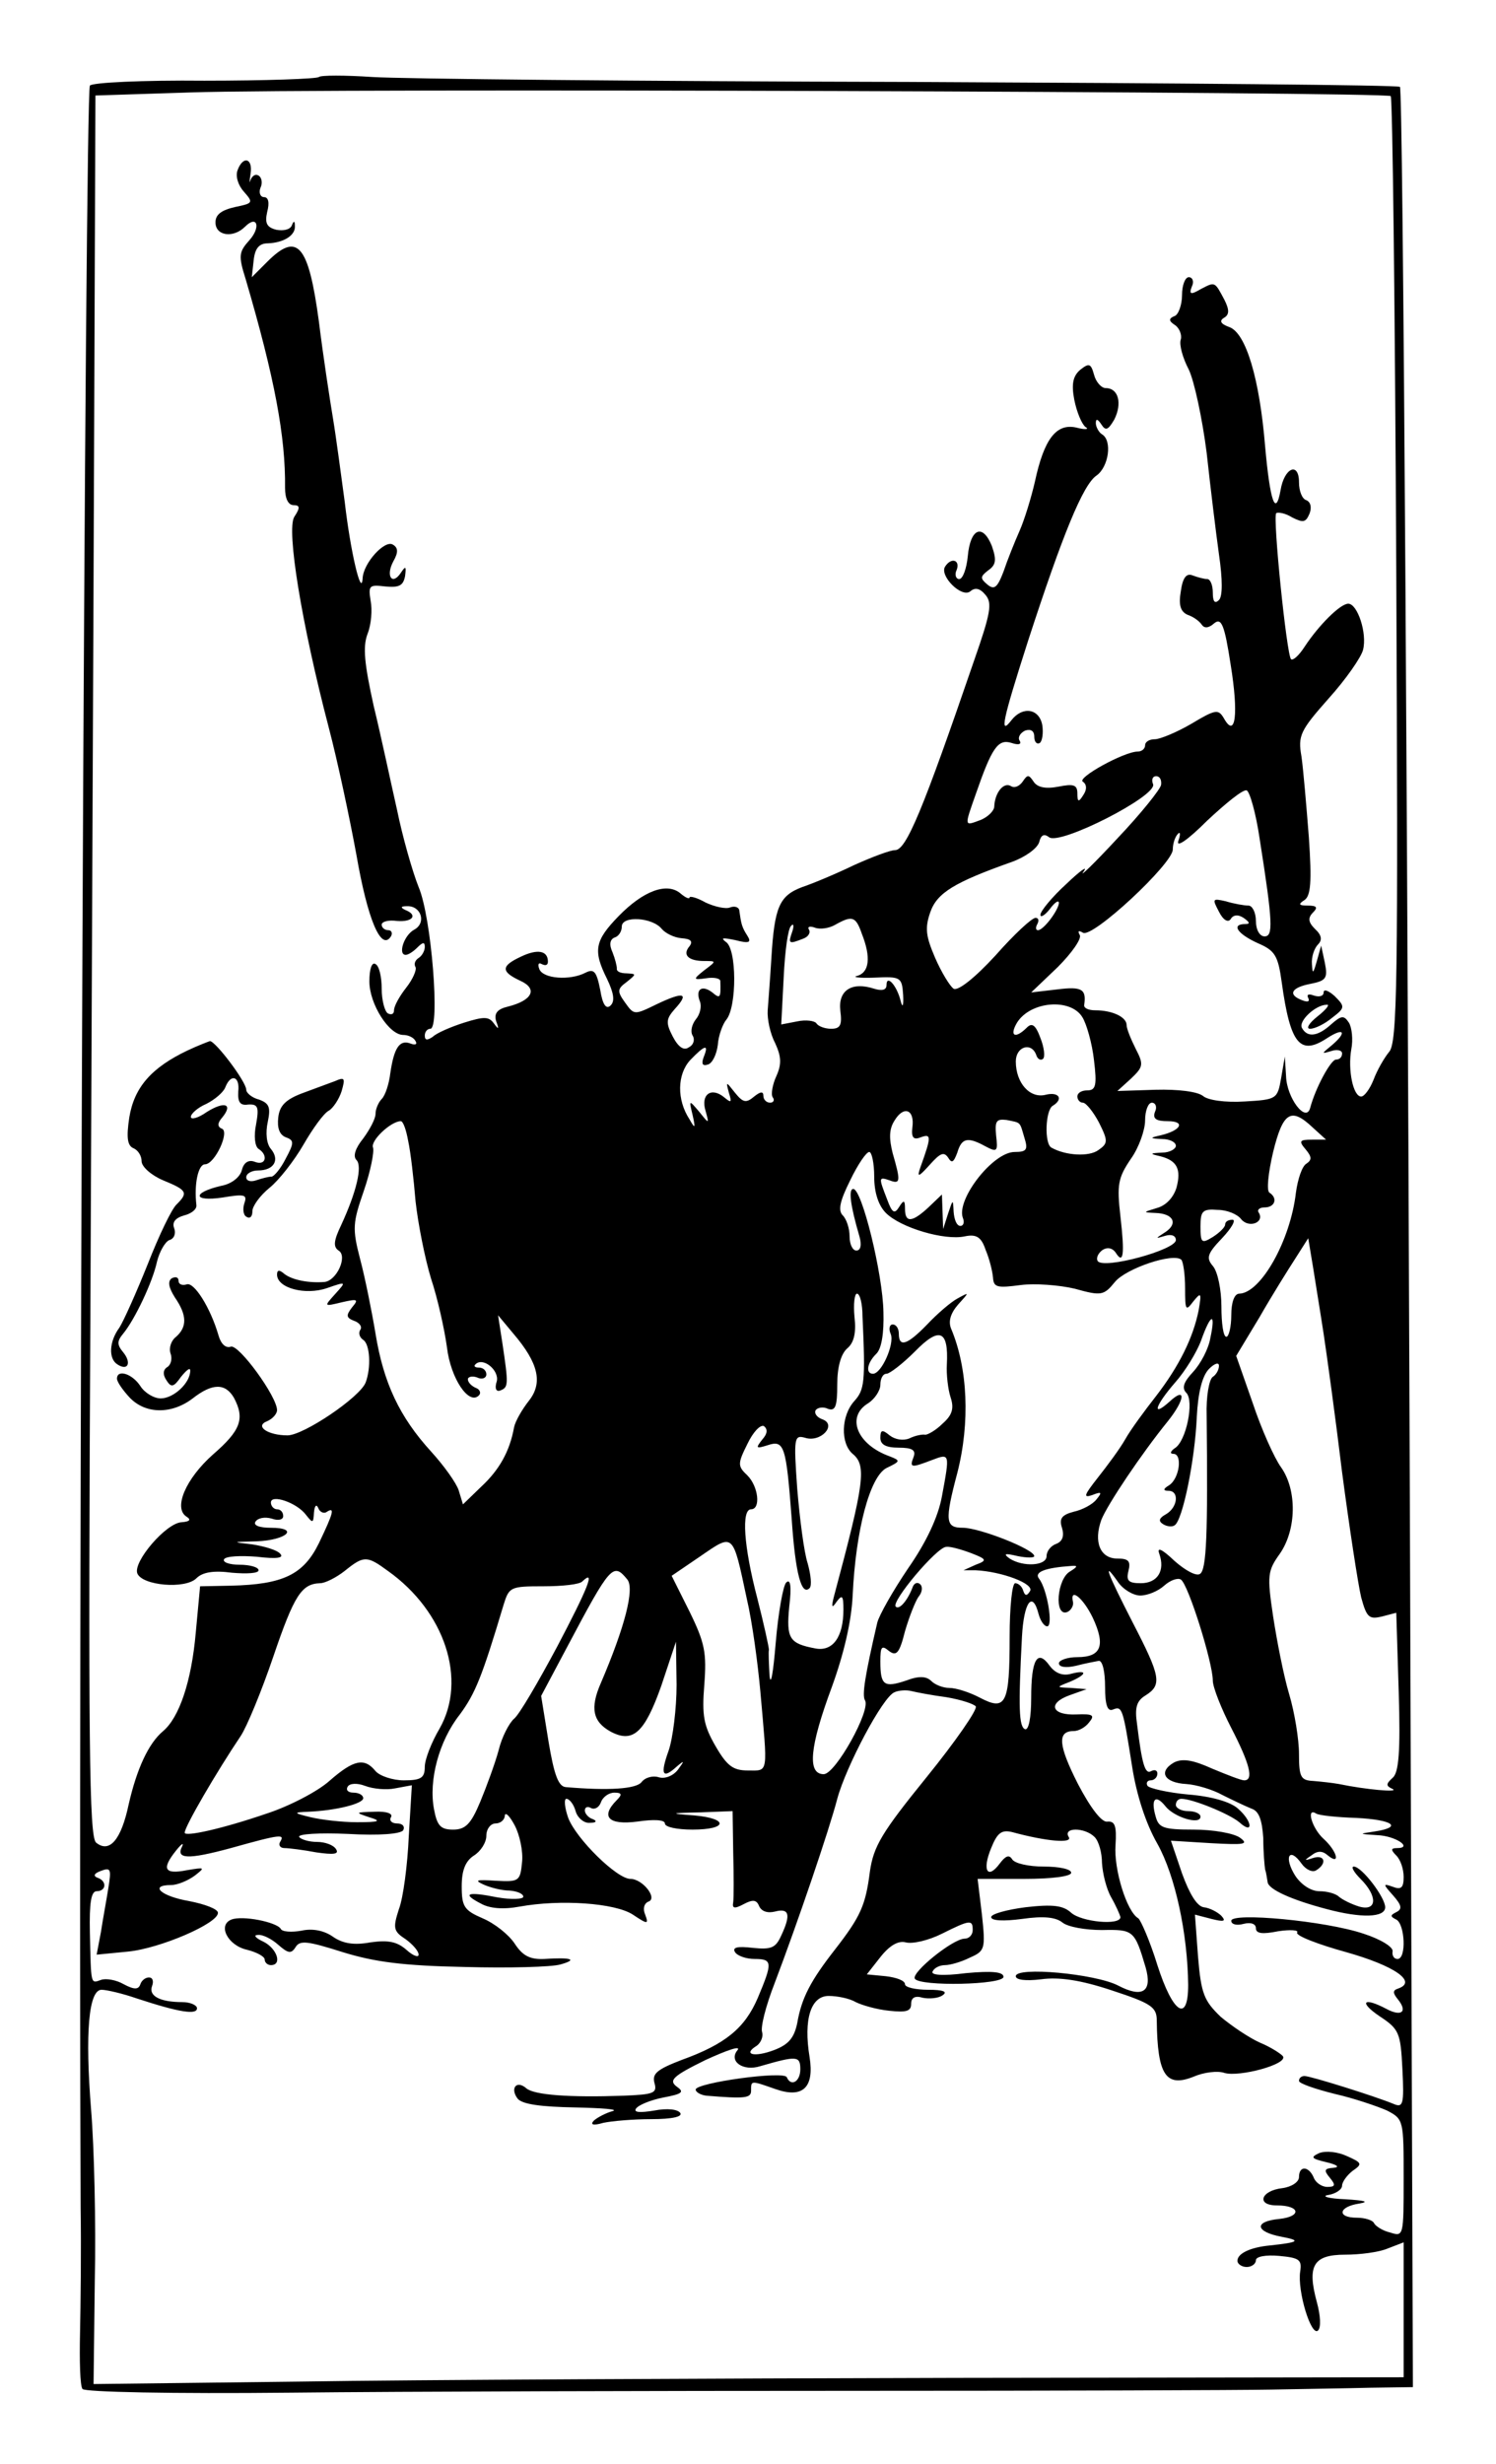 <?xml version="1.0" standalone="no"?>
<!DOCTYPE svg PUBLIC "-//W3C//DTD SVG 20010904//EN"
 "http://www.w3.org/TR/2001/REC-SVG-20010904/DTD/svg10.dtd">
<svg version="1.0" xmlns="http://www.w3.org/2000/svg"
 width="243pt" height="400pt" viewBox="0 0 243 400"
 preserveAspectRatio="xMidYMid meet">
<g transform="translate(0,400) scale(0.1,-0.1)"
fill="#000000" stroke="none">
<path d="M518 3875 c-3 -3 -87 -6 -186 -6 -100 1 -183 -3 -186 -8 -8 -12 -19
-2516 -15 -3446 1 -66 0 -157 -1 -202 -1 -45 0 -86 4 -91 3 -5 145 -8 338 -6
183 2 596 3 918 3 322 0 626 1 675 2 50 1 122 2 160 3 l70 1 -3 865 c-5 1636
-13 2864 -18 2869 -3 3 -361 6 -797 8 -436 1 -828 5 -872 8 -45 3 -84 3 -87 0z
m1741 -31 c3 -3 7 -350 9 -771 3 -669 2 -767 -12 -781 -8 -10 -19 -29 -25 -45
-6 -15 -15 -27 -20 -27 -13 0 -22 43 -16 77 3 15 1 35 -4 43 -8 12 -12 12 -29
-3 -21 -19 -38 -22 -47 -6 -7 11 22 38 40 38 6 1 -1 -8 -15 -19 -14 -11 -19
-20 -12 -20 8 0 24 8 36 18 21 16 21 18 4 35 -10 9 -18 12 -18 6 0 -6 -7 -8
-16 -5 -8 3 -12 2 -9 -4 3 -6 -1 -7 -9 -4 -25 9 -19 21 13 27 25 5 28 9 23 34
l-6 28 -7 -25 c-6 -21 -7 -22 -8 -5 -1 12 4 26 10 32 7 7 6 15 -5 25 -11 11
-12 18 -3 27 8 8 6 11 -9 11 -14 0 -16 2 -5 9 10 7 12 29 7 102 -4 51 -9 110
-12 131 -6 34 -2 42 44 94 28 31 53 67 56 79 7 27 -9 75 -24 75 -13 0 -48 -35
-71 -70 -9 -14 -19 -23 -22 -20 -7 7 -30 231 -24 237 3 2 15 0 26 -7 18 -9 22
-8 28 6 4 10 2 19 -5 22 -7 2 -12 15 -12 29 0 34 -24 24 -30 -13 -8 -44 -17
-18 -25 71 -9 110 -31 184 -58 194 -14 5 -17 10 -9 15 9 5 9 13 1 29 -16 30
-15 30 -38 18 -17 -10 -20 -9 -15 4 4 8 1 15 -5 15 -6 0 -11 -13 -11 -29 0
-16 -6 -32 -12 -34 -10 -4 -10 -8 1 -15 7 -5 11 -16 9 -23 -3 -8 3 -30 13 -49
9 -19 22 -80 29 -135 6 -55 15 -129 20 -165 6 -41 6 -68 0 -74 -7 -7 -10 -2
-10 12 0 12 -4 22 -9 22 -5 0 -16 3 -24 6 -10 4 -16 -4 -19 -26 -4 -23 0 -33
11 -38 9 -3 19 -10 23 -16 4 -6 11 -6 20 2 12 10 17 -2 27 -67 13 -80 8 -121
-11 -87 -9 15 -13 15 -53 -9 -24 -14 -51 -25 -59 -25 -9 0 -16 -4 -16 -10 0
-5 -5 -10 -12 -10 -22 0 -100 -43 -89 -49 6 -4 7 -12 1 -21 -8 -13 -10 -12
-10 2 0 14 -6 16 -31 11 -21 -4 -34 -1 -40 8 -8 12 -10 12 -18 0 -5 -7 -13
-11 -19 -7 -12 7 -26 -11 -27 -33 0 -7 -10 -17 -22 -22 -27 -10 -27 -12 -8 42
26 75 36 90 58 83 12 -4 17 -2 13 4 -3 5 1 12 9 16 9 3 15 0 15 -10 0 -8 4
-13 9 -10 4 3 6 16 4 29 -5 27 -32 31 -50 8 -20 -26 -15 -2 27 129 56 172 89
253 111 268 20 14 26 57 9 67 -5 3 -10 12 -10 18 0 8 3 7 9 -2 7 -11 11 -9 21
8 13 26 7 51 -14 51 -7 0 -16 10 -19 22 -5 18 -8 19 -22 8 -12 -10 -15 -23
-10 -49 4 -20 12 -39 18 -44 7 -4 0 -5 -15 -1 -32 7 -52 -18 -67 -88 -6 -26
-17 -62 -25 -80 -8 -18 -20 -48 -26 -66 -10 -26 -15 -30 -26 -21 -12 10 -12
13 1 23 13 9 14 17 6 40 -15 37 -35 28 -39 -17 -2 -20 -8 -37 -14 -37 -5 0 -8
7 -4 15 6 16 -9 21 -19 5 -9 -15 27 -51 41 -40 8 7 16 5 25 -6 11 -13 8 -30
-19 -107 -83 -242 -110 -307 -128 -307 -8 0 -37 -11 -66 -24 -29 -14 -67 -30
-85 -36 -37 -14 -45 -32 -50 -115 -2 -33 -5 -71 -6 -85 -1 -14 4 -38 12 -53
10 -22 11 -34 2 -54 -6 -13 -9 -29 -6 -34 4 -5 1 -9 -4 -9 -6 0 -11 5 -11 11
0 8 -5 7 -15 -1 -13 -11 -18 -10 -31 6 -15 19 -15 19 -10 0 5 -16 4 -17 -8 -7
-21 17 -38 4 -30 -22 6 -22 6 -22 -10 -2 -17 20 -17 20 -11 -5 5 -22 4 -23 -5
-7 -21 32 -20 73 1 96 24 25 31 27 22 5 -4 -11 -2 -15 7 -12 7 2 14 16 16 32
1 15 8 34 14 41 17 21 17 115 -1 126 -9 7 -5 7 15 3 23 -6 27 -4 20 7 -9 14
-10 19 -13 40 0 6 -7 9 -15 6 -7 -3 -25 1 -40 8 -14 8 -26 11 -26 8 0 -3 -7 0
-15 7 -22 18 -60 4 -100 -37 -39 -40 -42 -56 -19 -102 11 -23 13 -36 6 -43 -7
-7 -13 0 -17 25 -6 30 -10 35 -24 28 -25 -13 -69 -10 -75 6 -3 8 -1 11 4 8 6
-3 10 -2 10 4 0 18 -17 21 -44 8 -32 -15 -33 -24 -1 -39 29 -13 20 -32 -20
-42 -17 -4 -23 -11 -19 -24 5 -13 4 -14 -4 -3 -8 11 -16 11 -48 1 -22 -7 -45
-17 -51 -23 -9 -6 -13 -6 -13 2 0 6 4 11 9 11 16 0 2 181 -19 230 -10 25 -26
81 -35 125 -10 44 -26 120 -38 169 -15 68 -18 96 -10 117 6 15 8 39 5 54 -4
25 -2 26 24 23 22 -2 29 1 32 17 2 16 1 17 -7 5 -14 -21 -25 -5 -12 19 8 14 8
22 -1 27 -13 8 -48 -30 -49 -55 -2 -32 -20 45 -29 124 -6 44 -14 105 -19 135
-5 30 -16 101 -23 158 -17 126 -35 146 -84 97 l-25 -25 3 27 c2 20 9 28 23 28
26 1 45 13 44 28 0 9 -2 9 -5 1 -3 -7 -14 -9 -25 -7 -16 4 -19 11 -15 29 4 15
2 24 -5 24 -6 0 -9 7 -6 15 4 8 2 17 -3 20 -5 3 -10 0 -13 -7 -2 -7 -2 -3 0
10 4 25 -12 30 -21 6 -4 -10 1 -25 10 -35 16 -18 15 -19 -14 -25 -22 -5 -32
-12 -32 -25 0 -22 29 -26 48 -7 20 20 26 -1 7 -22 -17 -19 -18 -25 -6 -63 47
-160 65 -256 64 -339 0 -17 5 -28 14 -28 10 0 11 -4 1 -19 -13 -21 12 -174 56
-342 14 -53 34 -147 45 -207 18 -104 40 -157 56 -132 3 5 1 10 -4 10 -6 0 -11
4 -11 9 0 5 11 8 25 6 26 -2 34 10 13 18 -8 4 -7 6 3 6 23 1 32 -27 12 -38
-17 -9 -27 -41 -14 -41 4 0 12 5 19 12 9 9 12 9 12 1 0 -7 -5 -15 -10 -18 -6
-4 -8 -10 -5 -15 2 -4 -4 -19 -15 -33 -11 -14 -20 -30 -20 -37 0 -6 -4 -8 -10
-5 -5 3 -10 21 -10 40 0 19 -4 37 -10 40 -6 4 -10 -8 -10 -28 0 -37 32 -87 55
-87 8 0 17 -4 20 -10 3 -5 0 -7 -8 -4 -18 7 -27 -7 -33 -48 -2 -17 -8 -36 -14
-42 -5 -5 -10 -16 -10 -24 0 -8 -9 -25 -20 -40 -13 -16 -17 -29 -11 -35 10
-10 0 -52 -25 -106 -12 -25 -13 -35 -4 -41 15 -9 -3 -49 -23 -51 -25 -2 -52 3
-65 13 -8 7 -12 7 -12 -1 0 -22 46 -34 81 -22 32 11 32 11 13 -10 -18 -20 -18
-20 11 -13 26 6 28 5 17 -8 -10 -13 -10 -17 3 -22 9 -3 14 -10 10 -15 -3 -5
-1 -12 5 -16 11 -7 13 -45 4 -69 -9 -24 -101 -86 -127 -86 -32 0 -54 15 -33
23 9 4 16 12 16 18 0 22 -62 107 -75 103 -8 -3 -16 4 -20 18 -13 45 -40 88
-52 83 -7 -2 -13 0 -13 6 0 6 -5 7 -11 4 -7 -5 -5 -15 5 -31 20 -29 20 -48 2
-64 -8 -6 -12 -18 -9 -27 3 -8 1 -18 -5 -22 -7 -4 -8 -12 -2 -21 8 -13 12 -12
24 5 9 11 15 16 15 10 0 -20 -27 -45 -48 -45 -11 0 -26 9 -33 20 -13 20 -38
28 -38 12 0 -5 9 -18 20 -30 26 -28 69 -28 103 -2 32 25 53 25 67 1 18 -34 11
-53 -34 -92 -44 -39 -65 -87 -43 -101 8 -5 5 -8 -8 -9 -25 -1 -79 -64 -72 -83
8 -20 78 -26 96 -8 10 10 28 13 58 9 24 -2 43 -1 43 4 0 5 -14 9 -31 9 -16 0
-28 4 -25 9 3 5 27 6 53 4 33 -4 45 -2 38 5 -5 6 -26 12 -45 15 -34 4 -34 4 7
5 49 2 70 22 23 22 -19 0 -29 4 -25 10 4 6 15 8 26 5 11 -4 19 -2 19 4 0 6 -4
11 -10 11 -5 0 -10 5 -10 11 0 14 42 0 57 -20 11 -14 12 -14 13 4 1 11 4 14 7
7 2 -6 9 -10 14 -6 13 8 11 -1 -13 -51 -25 -51 -58 -67 -143 -69 l-50 -1 -7
-75 c-7 -80 -27 -138 -53 -160 -24 -20 -43 -62 -56 -119 -12 -57 -31 -80 -53
-62 -11 10 -13 155 -9 899 2 488 5 1123 6 1412 l2 525 155 5 c204 7 1942 1
1949 -6z m-373 -1118 c-1 -7 -33 -47 -71 -87 -38 -41 -63 -65 -55 -54 8 11 -5
2 -28 -20 -23 -21 -42 -44 -42 -50 0 -5 7 -1 15 9 8 11 15 16 15 10 -1 -12
-25 -44 -34 -44 -4 0 -4 5 -1 10 3 6 2 10 -3 10 -6 0 -35 -27 -65 -61 -34 -37
-61 -58 -68 -54 -6 4 -20 27 -30 50 -15 35 -17 48 -8 74 11 32 40 49 133 82
22 8 41 22 44 32 3 12 8 14 16 8 17 -14 176 67 169 86 -3 7 -1 13 5 13 6 0 9
-6 8 -14z m160 -87 c22 -139 22 -159 8 -159 -8 0 -14 11 -14 25 0 14 -6 25
-12 25 -7 0 -24 3 -37 7 -22 5 -22 4 -11 -17 7 -14 15 -18 19 -12 4 7 12 8 21
2 10 -7 11 -10 3 -10 -24 0 -13 -16 20 -31 28 -12 33 -20 39 -64 14 -101 30
-119 74 -90 28 18 32 9 7 -12 -17 -14 -17 -14 0 -9 9 3 17 1 17 -4 0 -6 -4
-10 -10 -10 -8 0 -33 -45 -42 -79 -7 -24 -38 17 -39 52 l-2 32 -6 -35 c-6 -34
-7 -35 -59 -38 -32 -2 -60 2 -68 9 -9 7 -40 11 -77 10 l-62 -2 22 20 c20 19
21 23 8 48 -8 16 -15 33 -15 39 0 13 -23 24 -51 24 -10 0 -18 3 -18 8 4 26 -3
31 -43 26 l-43 -5 43 41 c23 23 39 46 36 52 -4 7 -2 8 5 4 15 -10 146 112 146
135 0 10 4 21 8 25 4 5 5 0 1 -11 -4 -12 16 2 47 33 30 28 58 51 64 49 5 -2
15 -37 21 -78z m-971 -147 c6 -7 20 -14 32 -15 15 -1 19 -5 13 -13 -12 -14 -2
-24 24 -24 20 0 20 0 0 -15 -19 -15 -18 -16 3 -13 12 2 22 0 23 -4 1 -28 0
-30 -13 -19 -17 13 -28 5 -20 -15 3 -8 0 -21 -7 -29 -6 -8 -9 -19 -5 -26 4 -6
2 -15 -6 -19 -8 -6 -17 0 -26 17 -12 23 -11 29 3 45 24 26 15 29 -29 8 -37
-18 -37 -18 -52 3 -13 18 -12 22 3 33 16 13 16 13 0 14 -10 0 -17 3 -16 8 0 4
-3 16 -7 26 -6 13 -4 21 3 24 7 2 12 10 12 18 0 18 50 15 65 -4z m325 -8 c15
-38 12 -62 -7 -68 -10 -2 2 -4 27 -3 43 2 45 1 47 -28 1 -18 -1 -22 -4 -10 -6
25 -23 44 -23 26 0 -8 -7 -10 -20 -6 -37 12 -59 -3 -55 -36 3 -23 0 -29 -15
-29 -10 0 -21 4 -24 9 -3 4 -17 6 -31 3 l-26 -5 4 77 c2 42 7 79 12 83 4 5 5
0 2 -9 -7 -20 -6 -21 17 -12 9 3 13 10 10 15 -3 5 2 6 10 3 8 -3 23 -1 33 5
27 15 33 14 43 -15z m358 -135 c7 -11 16 -43 19 -70 5 -41 3 -49 -11 -49 -9 0
-16 -4 -16 -10 0 -5 4 -10 9 -10 5 0 17 -15 26 -32 15 -30 15 -34 -1 -45 -15
-11 -53 -9 -76 4 -12 6 -10 61 2 68 18 11 10 23 -11 18 -26 -7 -49 19 -49 54
0 24 25 32 33 11 2 -7 7 -10 11 -7 4 3 2 19 -4 34 -8 22 -14 25 -22 17 -19
-19 -29 -14 -16 8 22 35 87 40 106 9z m118 -154 c-4 -11 2 -15 21 -15 29 0 22
-15 -12 -23 -18 -4 -18 -5 3 -6 12 0 22 -5 22 -11 0 -5 -10 -11 -22 -11 -21
-1 -21 -2 -3 -6 27 -7 34 -21 26 -51 -5 -16 -17 -29 -32 -33 -23 -7 -23 -7 -2
-8 29 -1 37 -17 16 -31 -17 -11 -17 -11 0 -6 10 3 17 0 17 -7 0 -16 -118 -48
-127 -34 -3 5 1 13 8 18 8 5 16 3 21 -4 13 -21 15 -3 8 58 -6 52 -4 63 17 94
13 18 23 47 23 62 0 16 5 29 11 29 6 0 9 -7 5 -15z m-394 -25 c-2 -17 2 -21
14 -16 17 6 17 1 -1 -49 -6 -17 -3 -16 15 4 17 19 23 22 30 12 6 -10 9 -8 15
8 7 24 17 26 46 10 19 -10 20 -8 17 18 -2 23 0 27 17 25 24 -5 21 -2 29 -29 6
-19 4 -23 -16 -23 -35 0 -95 -77 -84 -107 3 -7 1 -13 -4 -13 -6 0 -10 10 -11
23 -1 21 -1 21 -9 -3 l-8 -25 -1 28 -1 28 -22 -21 c-27 -25 -38 -25 -38 -2 0
14 -2 15 -10 2 -7 -11 -11 -9 -19 13 -14 36 -14 37 4 31 18 -7 18 -1 5 44 -6
24 -6 39 3 53 15 25 33 18 29 -11z m650 0 l22 -20 -23 0 c-20 0 -22 -2 -10
-16 10 -12 10 -17 1 -23 -7 -4 -14 -25 -17 -47 -9 -78 -57 -163 -92 -164 -8 0
-13 -14 -13 -35 0 -19 -4 -35 -8 -35 -5 0 -8 22 -8 49 0 27 -6 57 -14 66 -11
13 -9 20 15 45 16 17 23 30 17 30 -7 0 -12 -3 -12 -8 0 -4 -9 -13 -20 -20 -18
-11 -20 -10 -20 17 0 25 3 29 28 27 15 0 32 -7 38 -15 12 -15 38 -6 29 10 -4
5 1 9 9 9 17 0 22 15 8 24 -5 3 -2 32 6 66 16 65 29 73 64 40z m-1469 -22 c4
-18 9 -62 12 -98 4 -36 15 -92 25 -125 11 -33 22 -83 26 -112 6 -51 36 -95 52
-78 4 4 1 10 -5 12 -7 3 -13 9 -13 14 0 4 7 6 15 3 8 -4 15 -1 15 5 0 6 -5 11
-12 11 -6 0 -9 2 -6 5 12 13 39 -9 35 -27 -4 -12 -1 -18 6 -15 13 5 13 10 3
77 l-7 45 25 -30 c41 -48 48 -80 25 -109 -11 -14 -22 -33 -24 -43 -7 -39 -24
-69 -53 -96 l-30 -29 -7 23 c-4 12 -24 40 -45 63 -51 56 -77 111 -90 191 -6
36 -17 91 -25 121 -13 50 -12 59 6 111 11 32 17 63 15 70 -5 11 29 43 45 43 4
0 9 -15 12 -32z m757 -58 c0 -26 7 -47 19 -59 24 -24 95 -45 128 -38 19 4 27
-1 34 -22 6 -14 11 -34 12 -45 1 -16 7 -17 45 -12 23 3 63 0 88 -6 43 -12 47
-11 65 11 18 22 95 48 108 36 3 -4 6 -24 6 -46 0 -36 1 -38 13 -22 13 16 14
15 9 -14 -9 -45 -32 -91 -69 -139 -18 -23 -41 -54 -50 -70 -9 -16 -30 -44 -45
-63 -22 -28 -24 -33 -9 -28 15 6 17 5 7 -7 -6 -8 -23 -17 -37 -20 -19 -5 -24
-11 -19 -26 4 -13 1 -22 -9 -26 -9 -3 -16 -12 -16 -20 0 -16 -38 -18 -60 -4
-11 8 -8 9 13 4 15 -3 27 -3 27 0 0 11 -89 46 -116 46 -28 0 -30 10 -9 89 21
82 17 170 -10 234 -5 12 -1 25 11 39 19 21 19 21 -1 10 -11 -6 -33 -25 -49
-42 -32 -33 -46 -38 -46 -15 0 8 -4 15 -10 15 -5 0 -7 -7 -3 -16 6 -16 -15
-64 -29 -64 -12 0 -10 17 5 32 9 8 13 34 12 68 -1 62 -35 200 -49 200 -8 0 -5
-26 10 -77 4 -14 2 -23 -5 -23 -6 0 -11 10 -11 23 0 13 -5 28 -11 34 -8 8 -5
23 12 57 12 25 26 46 31 46 4 0 8 -18 8 -40z m730 -255 c5 -33 19 -134 30
-225 12 -91 26 -182 31 -203 9 -33 13 -36 34 -31 l23 6 4 -129 c3 -97 0 -131
-10 -139 -11 -10 -11 -13 0 -18 12 -6 -44 -1 -87 8 -11 2 -30 4 -42 5 -20 1
-23 6 -23 44 0 23 -7 67 -16 97 -9 30 -20 87 -26 126 -10 67 -9 74 11 102 27
39 28 103 2 140 -11 15 -32 62 -46 104 l-27 77 38 63 c20 35 47 78 58 95 l21
33 8 -48 c4 -26 12 -74 17 -107z m-749 28 c5 -107 3 -119 -13 -137 -22 -24
-23 -69 -3 -86 23 -19 19 -47 -30 -230 -5 -19 -4 -22 4 -10 9 12 11 10 11 -13
0 -44 -17 -68 -45 -63 -43 8 -48 16 -43 68 4 33 2 46 -5 39 -5 -5 -13 -50 -17
-98 -4 -48 -8 -72 -10 -53 -1 19 -2 38 -1 42 0 4 -8 41 -19 84 -22 84 -26 144
-10 144 16 0 12 37 -6 55 -16 15 -16 19 0 51 9 19 21 32 27 29 6 -5 6 -12 -3
-22 -11 -14 -10 -15 9 -9 27 9 30 -1 39 -120 6 -89 16 -125 29 -112 4 4 2 22
-3 40 -6 18 -13 73 -17 121 -6 84 -5 88 13 83 25 -8 52 21 28 30 -9 3 -14 10
-11 15 3 4 12 6 20 2 12 -4 15 4 15 40 0 28 6 49 16 58 11 9 15 25 12 51 -2
21 0 38 4 38 5 0 9 -17 9 -37z m565 -35 c-3 -18 -16 -42 -28 -55 -15 -16 -19
-26 -11 -34 13 -13 0 -79 -19 -90 -7 -5 -8 -9 -2 -9 15 0 10 -40 -7 -51 -10
-6 -10 -9 -1 -9 18 0 15 -27 -4 -38 -11 -6 -13 -11 -5 -16 6 -4 15 -5 19 -2
13 8 33 106 36 176 2 40 9 67 20 78 9 9 16 11 16 5 0 -7 -5 -15 -10 -18 -6 -4
-11 -32 -10 -63 2 -192 0 -251 -11 -257 -6 -4 -24 6 -41 21 -21 20 -29 23 -25
12 10 -28 -3 -48 -30 -48 -20 0 -24 4 -20 20 4 16 0 20 -18 20 -28 0 -39 27
-26 63 10 25 65 107 108 160 28 35 30 57 3 32 -30 -27 -24 -7 9 31 16 18 35
49 42 68 16 45 24 46 15 4z m-428 -43 c-1 -16 2 -41 6 -53 6 -18 3 -29 -13
-43 -11 -11 -24 -18 -28 -18 -4 1 -16 -1 -26 -6 -10 -4 -23 -2 -32 5 -12 10
-15 9 -15 -4 0 -11 9 -16 30 -16 22 0 28 -4 24 -15 -7 -18 -4 -18 30 -5 29 11
29 11 16 -59 -6 -33 -25 -74 -55 -117 -25 -37 -47 -76 -50 -88 -20 -86 -25
-118 -20 -126 10 -16 -48 -120 -67 -120 -27 0 -23 44 13 141 20 55 32 107 34
149 5 107 28 193 55 207 23 11 23 12 5 19 -53 19 -71 64 -35 86 11 7 20 21 20
30 0 10 4 18 10 18 5 0 26 16 46 36 40 41 55 35 52 -21z m-325 -380 c9 -38 18
-106 22 -150 12 -137 14 -129 -20 -129 -24 0 -34 7 -53 40 -19 33 -22 49 -18
99 4 52 1 68 -24 119 l-29 58 47 32 c54 37 52 39 75 -69z m364 74 c26 -10 27
-12 8 -19 l-20 -9 20 0 c42 -2 96 -22 88 -34 -5 -8 -8 -8 -11 1 -2 7 -8 12
-13 12 -5 0 -9 -39 -9 -87 0 -109 -6 -121 -48 -99 -17 9 -39 16 -50 16 -10 0
-23 5 -29 11 -8 8 -20 9 -41 1 -36 -12 -42 -8 -42 31 0 24 2 27 14 17 12 -9
17 -4 26 32 7 24 17 49 22 56 6 7 7 16 3 20 -4 4 -9 3 -12 -3 -8 -22 -22 -39
-28 -33 -8 8 67 97 82 97 6 1 24 -4 40 -10z m-947 -29 c93 -66 129 -177 84
-256 -13 -22 -24 -50 -24 -62 0 -18 -6 -22 -34 -22 -18 0 -39 7 -46 15 -18 22
-35 19 -75 -16 -19 -17 -65 -41 -102 -53 -73 -25 -133 -38 -133 -31 0 10 52
99 91 157 10 15 34 73 53 129 34 100 46 118 76 119 8 0 26 9 40 20 31 25 36
25 70 0z m1108 -1 c-21 -12 -26 -73 -5 -66 6 2 11 10 10 16 -6 25 16 8 32 -25
21 -45 14 -64 -25 -64 -16 0 -30 -5 -30 -10 0 -6 11 -8 28 -4 15 4 32 7 37 8
6 0 10 -18 10 -42 0 -30 4 -41 13 -37 15 6 16 2 31 -93 7 -45 22 -92 41 -125
29 -52 49 -145 50 -229 0 -63 -25 -46 -50 32 -12 39 -27 73 -31 76 -19 11 -40
80 -37 119 2 31 -1 39 -13 38 -9 -2 -27 21 -48 61 -32 63 -34 86 -7 86 8 0 19
6 25 14 10 12 6 14 -20 13 -41 -2 -48 18 -12 31 l28 10 -25 2 c-25 1 -25 1 -2
10 28 12 29 20 2 13 -14 -4 -26 1 -35 13 -20 28 -30 10 -30 -52 0 -32 -4 -53
-10 -51 -10 4 -11 35 -5 150 3 56 17 76 27 37 3 -11 9 -20 14 -20 10 0 0 60
-13 77 -9 11 9 18 52 21 11 1 11 -1 -2 -9z m-719 -13 c12 -15 -4 -77 -43 -168
-18 -41 -13 -63 16 -79 36 -19 55 -2 82 74 l24 72 1 -70 c0 -38 -6 -87 -13
-107 -14 -39 -10 -47 14 -25 12 10 12 9 1 -6 -8 -10 -21 -15 -31 -12 -9 3 -22
0 -28 -8 -9 -11 -53 -14 -123 -8 -12 1 -19 20 -28 74 l-12 74 42 79 c71 134
75 138 98 110z m833 -26 c12 0 29 7 39 16 10 9 22 13 27 10 12 -7 52 -135 52
-164 0 -11 14 -46 30 -77 30 -58 37 -85 21 -85 -5 0 -28 9 -52 19 -31 14 -48
17 -62 10 -26 -15 -16 -33 20 -35 16 -1 43 -9 59 -18 16 -8 37 -18 47 -22 12
-4 17 -18 19 -48 0 -22 2 -45 3 -51 2 -5 3 -15 4 -20 1 -12 39 -29 96 -44 56
-15 95 -14 95 3 0 16 -38 66 -51 66 -5 0 0 -9 11 -20 28 -28 27 -53 -2 -45
-13 4 -27 11 -33 16 -5 5 -19 9 -32 9 -13 0 -29 10 -39 25 -19 30 -10 48 10
20 7 -10 18 -15 24 -11 18 11 14 26 -5 20 -15 -5 -15 -4 -3 4 10 8 18 8 27 0
21 -17 15 7 -7 27 -19 17 -29 52 -12 41 5 -3 34 -6 65 -7 60 -3 76 -15 30 -22
-27 -4 -26 -4 4 -6 30 -1 59 -21 32 -21 -10 0 -10 -3 -1 -12 7 -7 12 -22 12
-35 0 -17 -4 -21 -17 -16 -17 6 -17 5 0 -14 14 -16 15 -22 5 -27 -10 -5 -10
-7 0 -12 14 -7 17 -64 2 -64 -6 0 -9 6 -8 12 2 7 -19 20 -47 29 -62 21 -215
35 -215 21 0 -6 9 -8 20 -5 12 3 20 0 20 -7 0 -9 11 -10 36 -5 20 3 34 2 31
-2 -3 -5 33 -19 80 -32 78 -22 116 -48 84 -59 -9 -3 -9 -7 0 -18 16 -20 5 -28
-19 -15 -38 20 -45 11 -11 -12 32 -21 34 -27 37 -86 3 -58 1 -63 -15 -56 -29
12 -134 45 -144 45 -5 0 -9 -3 -9 -8 0 -4 26 -13 58 -21 31 -7 69 -20 85 -27
27 -14 27 -16 27 -110 0 -94 0 -95 -22 -88 -13 3 -24 11 -26 15 -2 5 -15 9
-28 9 -33 0 -30 18 4 23 17 3 9 5 -23 7 -27 1 -40 5 -27 7 12 2 22 9 22 15 0
6 8 17 17 24 16 11 16 13 -9 24 -15 7 -34 9 -45 5 -15 -7 -13 -9 12 -15 17 -4
22 -8 11 -9 -15 -1 -16 -4 -6 -16 10 -12 9 -15 -4 -15 -9 0 -19 7 -22 15 -8
19 -24 20 -24 1 0 -8 -12 -16 -27 -18 -35 -4 -43 -28 -9 -28 38 0 41 -18 4
-22 -42 -4 -39 -21 4 -29 32 -6 28 -9 -19 -14 -32 -3 -53 -13 -53 -25 0 -5 7
-10 15 -10 8 0 15 5 15 11 0 6 16 9 38 7 32 -3 37 -6 34 -25 -5 -32 18 -107
29 -96 5 5 4 24 -2 46 -16 59 -6 77 46 77 24 0 55 4 69 10 l26 10 0 -110 0
-109 -727 -1 c-401 -1 -880 -3 -1065 -6 l-336 -4 2 168 c2 92 -1 217 -6 277
-10 125 -4 195 17 195 8 0 34 -6 57 -14 70 -23 98 -27 98 -16 0 5 -11 10 -24
10 -36 0 -55 10 -49 26 3 8 1 14 -5 14 -6 0 -12 -5 -14 -11 -3 -9 -10 -9 -27
0 -12 7 -29 10 -37 7 -17 -6 -16 -9 -18 77 -1 48 2 67 11 67 16 0 17 17 1 22
-7 3 -5 7 6 11 16 6 17 3 12 -28 -3 -19 -9 -51 -12 -71 l-7 -37 51 5 c52 5
147 46 146 63 0 6 -21 14 -47 19 -46 8 -65 26 -29 26 10 0 27 7 38 15 18 14
17 14 -13 9 -36 -7 -41 2 -17 32 8 10 13 14 10 7 -11 -21 9 -22 79 -3 82 23
88 23 80 10 -3 -5 0 -10 7 -10 7 0 31 -3 52 -7 28 -4 37 -3 32 5 -4 7 -18 12
-31 12 -13 0 -26 4 -29 8 -3 5 33 7 79 5 52 -3 86 0 90 6 3 6 -1 11 -10 11 -9
0 -13 5 -10 10 4 6 -7 10 -27 9 -31 -1 -32 -1 -8 -9 20 -6 17 -8 -20 -8 -25 0
-58 4 -75 8 -29 7 -29 8 -4 9 45 2 89 13 89 22 0 5 -7 9 -16 9 -8 0 -13 4 -9
10 3 5 15 6 28 1 13 -5 35 -7 49 -4 l27 5 -5 -83 c-2 -46 -9 -100 -16 -118
-10 -31 -9 -36 11 -49 11 -8 21 -19 21 -25 0 -5 -9 -2 -20 8 -15 13 -29 16
-58 12 -27 -5 -45 -2 -61 9 -14 10 -33 14 -51 10 -16 -3 -32 -2 -34 3 -7 11
-62 22 -80 15 -23 -9 -6 -42 25 -49 16 -4 29 -11 29 -16 0 -5 5 -9 10 -9 19 0
10 27 -12 38 -13 6 -17 11 -9 11 8 1 23 -7 33 -16 16 -14 21 -15 28 -4 7 12
20 10 77 -8 52 -16 98 -22 198 -24 72 -2 141 0 155 4 29 8 19 12 -26 9 -23 -1
-35 5 -48 25 -10 15 -33 33 -52 41 -30 13 -34 19 -34 52 0 26 6 41 20 50 11 7
20 21 20 32 0 11 7 20 15 20 8 0 15 6 15 13 1 6 8 -1 16 -16 8 -15 14 -42 12
-60 -3 -31 -5 -32 -43 -30 -31 2 -35 1 -20 -6 11 -5 30 -10 43 -10 12 -1 22
-5 22 -10 0 -4 -19 -5 -42 -1 -50 10 -58 6 -27 -10 14 -8 36 -10 63 -5 66 12
155 6 184 -13 24 -16 26 -16 20 0 -4 9 -2 18 5 21 16 5 -9 37 -29 37 -22 0
-88 65 -101 99 -6 17 -7 31 -3 31 5 0 12 -9 15 -20 3 -11 14 -20 23 -19 11 0
12 3 5 6 -7 2 -13 9 -13 14 0 6 5 7 10 4 6 -3 13 1 16 9 3 9 13 16 22 16 12 0
13 -3 4 -12 -27 -27 -14 -41 33 -35 27 4 45 3 45 -3 0 -6 20 -10 45 -10 57 0
59 18 3 23 -41 3 -41 4 10 5 l52 2 1 -67 c1 -38 1 -74 0 -81 -2 -10 2 -11 17
-3 15 8 21 7 25 -3 4 -9 14 -12 26 -9 23 6 26 -5 10 -39 -9 -20 -16 -23 -46
-20 -25 3 -34 1 -29 -7 4 -6 18 -11 32 -11 29 0 29 -6 5 -63 -21 -49 -52 -75
-124 -101 -39 -15 -48 -22 -44 -37 5 -17 -1 -19 -51 -21 -86 -3 -144 1 -157
12 -16 14 -27 0 -14 -17 8 -9 38 -13 93 -14 44 -1 72 -3 61 -6 -11 -3 -24 -10
-30 -15 -7 -7 -2 -9 15 -4 14 3 49 6 78 6 34 0 51 4 47 10 -4 6 -21 8 -42 4
-24 -4 -34 -3 -30 3 4 6 24 14 44 18 32 6 35 9 22 18 -13 10 -6 17 47 43 35
16 58 24 52 16 -15 -18 9 -35 37 -26 59 17 65 17 65 -5 0 -20 -15 -29 -22 -13
-4 11 -148 -9 -148 -20 0 -4 8 -9 18 -10 62 -5 72 -4 72 8 0 17 -1 17 39 3 45
-16 64 2 56 52 -10 61 2 99 31 99 14 0 34 -4 44 -10 10 -5 34 -12 54 -14 28
-3 36 -1 36 11 0 10 6 14 19 10 10 -2 25 -1 32 4 9 6 1 9 -23 9 -21 0 -38 4
-38 9 0 6 -14 11 -31 13 l-31 3 22 28 c15 19 29 27 41 24 11 -3 37 3 59 14 46
23 50 23 50 6 0 -8 -6 -14 -13 -14 -19 0 -87 -55 -81 -65 8 -13 144 -10 144 3
0 8 -18 10 -61 6 -39 -5 -58 -3 -54 3 3 6 12 10 20 10 8 0 26 5 40 12 25 11
26 14 20 70 l-7 58 76 0 c44 0 76 4 76 10 0 6 -20 10 -44 10 -25 0 -48 5 -52
12 -5 8 -11 5 -20 -7 -20 -27 -29 -11 -14 25 10 25 17 30 34 26 55 -15 99 -19
92 -8 -10 16 26 16 42 0 7 -7 12 -26 12 -42 1 -17 7 -42 15 -56 8 -14 14 -28
15 -32 0 -14 -63 -8 -80 7 -13 12 -30 14 -74 9 -31 -4 -56 -11 -56 -16 0 -6
20 -7 50 -3 35 5 55 3 66 -6 9 -7 37 -12 64 -12 51 1 53 0 71 -61 11 -39 -5
-50 -45 -29 -37 19 -166 31 -166 15 0 -6 16 -8 41 -5 29 4 64 -1 115 -18 64
-21 73 -27 73 -49 1 -89 15 -109 60 -91 16 7 39 10 50 6 24 -7 103 14 95 27
-3 4 -20 15 -37 22 -18 8 -46 27 -64 42 -27 26 -32 37 -37 98 l-5 68 27 -7
c20 -5 24 -4 16 5 -6 6 -19 13 -29 14 -11 2 -23 22 -35 55 l-18 53 65 -4 c55
-3 62 -2 47 9 -10 7 -43 13 -75 13 -50 0 -57 3 -62 22 -8 28 0 36 16 16 14
-18 57 -31 57 -17 0 5 -9 9 -20 9 -11 0 -20 5 -20 10 0 6 4 10 9 10 18 0 77
-24 94 -38 23 -21 22 1 -2 22 -12 11 -43 20 -81 23 -33 3 -63 10 -66 14 -3 5
0 9 5 9 6 0 11 5 11 11 0 5 -4 7 -10 4 -10 -6 -15 11 -23 76 -4 27 -1 38 14
47 27 17 24 31 -21 118 -42 82 -50 103 -24 66 8 -12 25 -22 36 -22z m-947 -83
c-31 -58 -62 -111 -70 -117 -8 -7 -20 -30 -25 -51 -6 -22 -20 -60 -30 -84 -15
-36 -24 -45 -44 -45 -20 0 -26 6 -31 33 -9 47 8 111 42 154 25 34 36 61 71
178 9 29 11 30 65 30 30 0 59 3 63 8 22 21 9 -11 -41 -106z m632 -82 c24 -4
45 -11 48 -15 3 -5 -33 -57 -80 -115 -73 -90 -86 -112 -92 -153 -7 -55 -15
-73 -57 -127 -39 -50 -54 -78 -61 -119 -5 -24 -14 -35 -38 -44 -32 -12 -51 -7
-28 7 7 5 11 15 9 22 -3 8 6 43 20 79 38 100 89 250 102 300 14 52 74 166 93
173 6 3 19 4 27 2 8 -2 34 -7 57 -10z"/>
<path d="M305 2295 c-59 -28 -87 -60 -95 -109 -5 -33 -3 -46 7 -50 7 -3 13
-12 13 -21 0 -9 16 -23 35 -31 39 -16 41 -20 22 -39 -8 -7 -29 -51 -47 -97
-18 -45 -39 -92 -46 -103 -17 -23 -18 -51 -3 -60 17 -11 23 3 9 20 -10 12 -10
18 0 30 19 23 48 84 55 117 4 16 13 32 20 35 8 2 11 11 8 19 -4 10 2 17 16 21
12 3 21 10 20 17 -4 34 3 66 14 66 16 0 41 54 27 58 -7 3 -7 9 1 18 18 22 4
27 -25 9 -14 -10 -26 -13 -26 -8 0 5 11 15 25 21 14 7 28 19 31 27 9 23 24 18
21 -7 -1 -17 3 -23 16 -21 16 1 18 -4 13 -32 -4 -19 -2 -36 4 -40 16 -10 12
-28 -6 -21 -10 4 -18 -1 -21 -13 -3 -12 -17 -23 -34 -26 -47 -11 -46 -26 2
-19 36 6 41 5 36 -9 -3 -9 -2 -19 3 -22 6 -4 10 0 10 9 0 8 12 25 28 38 15 12
40 44 55 70 15 26 33 51 41 55 7 4 17 19 21 32 6 21 5 23 -11 16 -11 -4 -35
-13 -54 -20 -26 -10 -36 -20 -38 -39 -2 -17 2 -28 12 -32 14 -5 14 -9 0 -35
-8 -16 -19 -29 -23 -29 -5 0 -16 -3 -25 -6 -9 -3 -16 -1 -16 5 0 6 9 11 19 11
26 0 36 17 21 35 -7 8 -9 26 -5 44 5 24 2 30 -14 36 -12 3 -21 11 -21 16 0 13
-50 79 -59 79 -3 -1 -19 -7 -36 -15z"/>
</g>
</svg>
